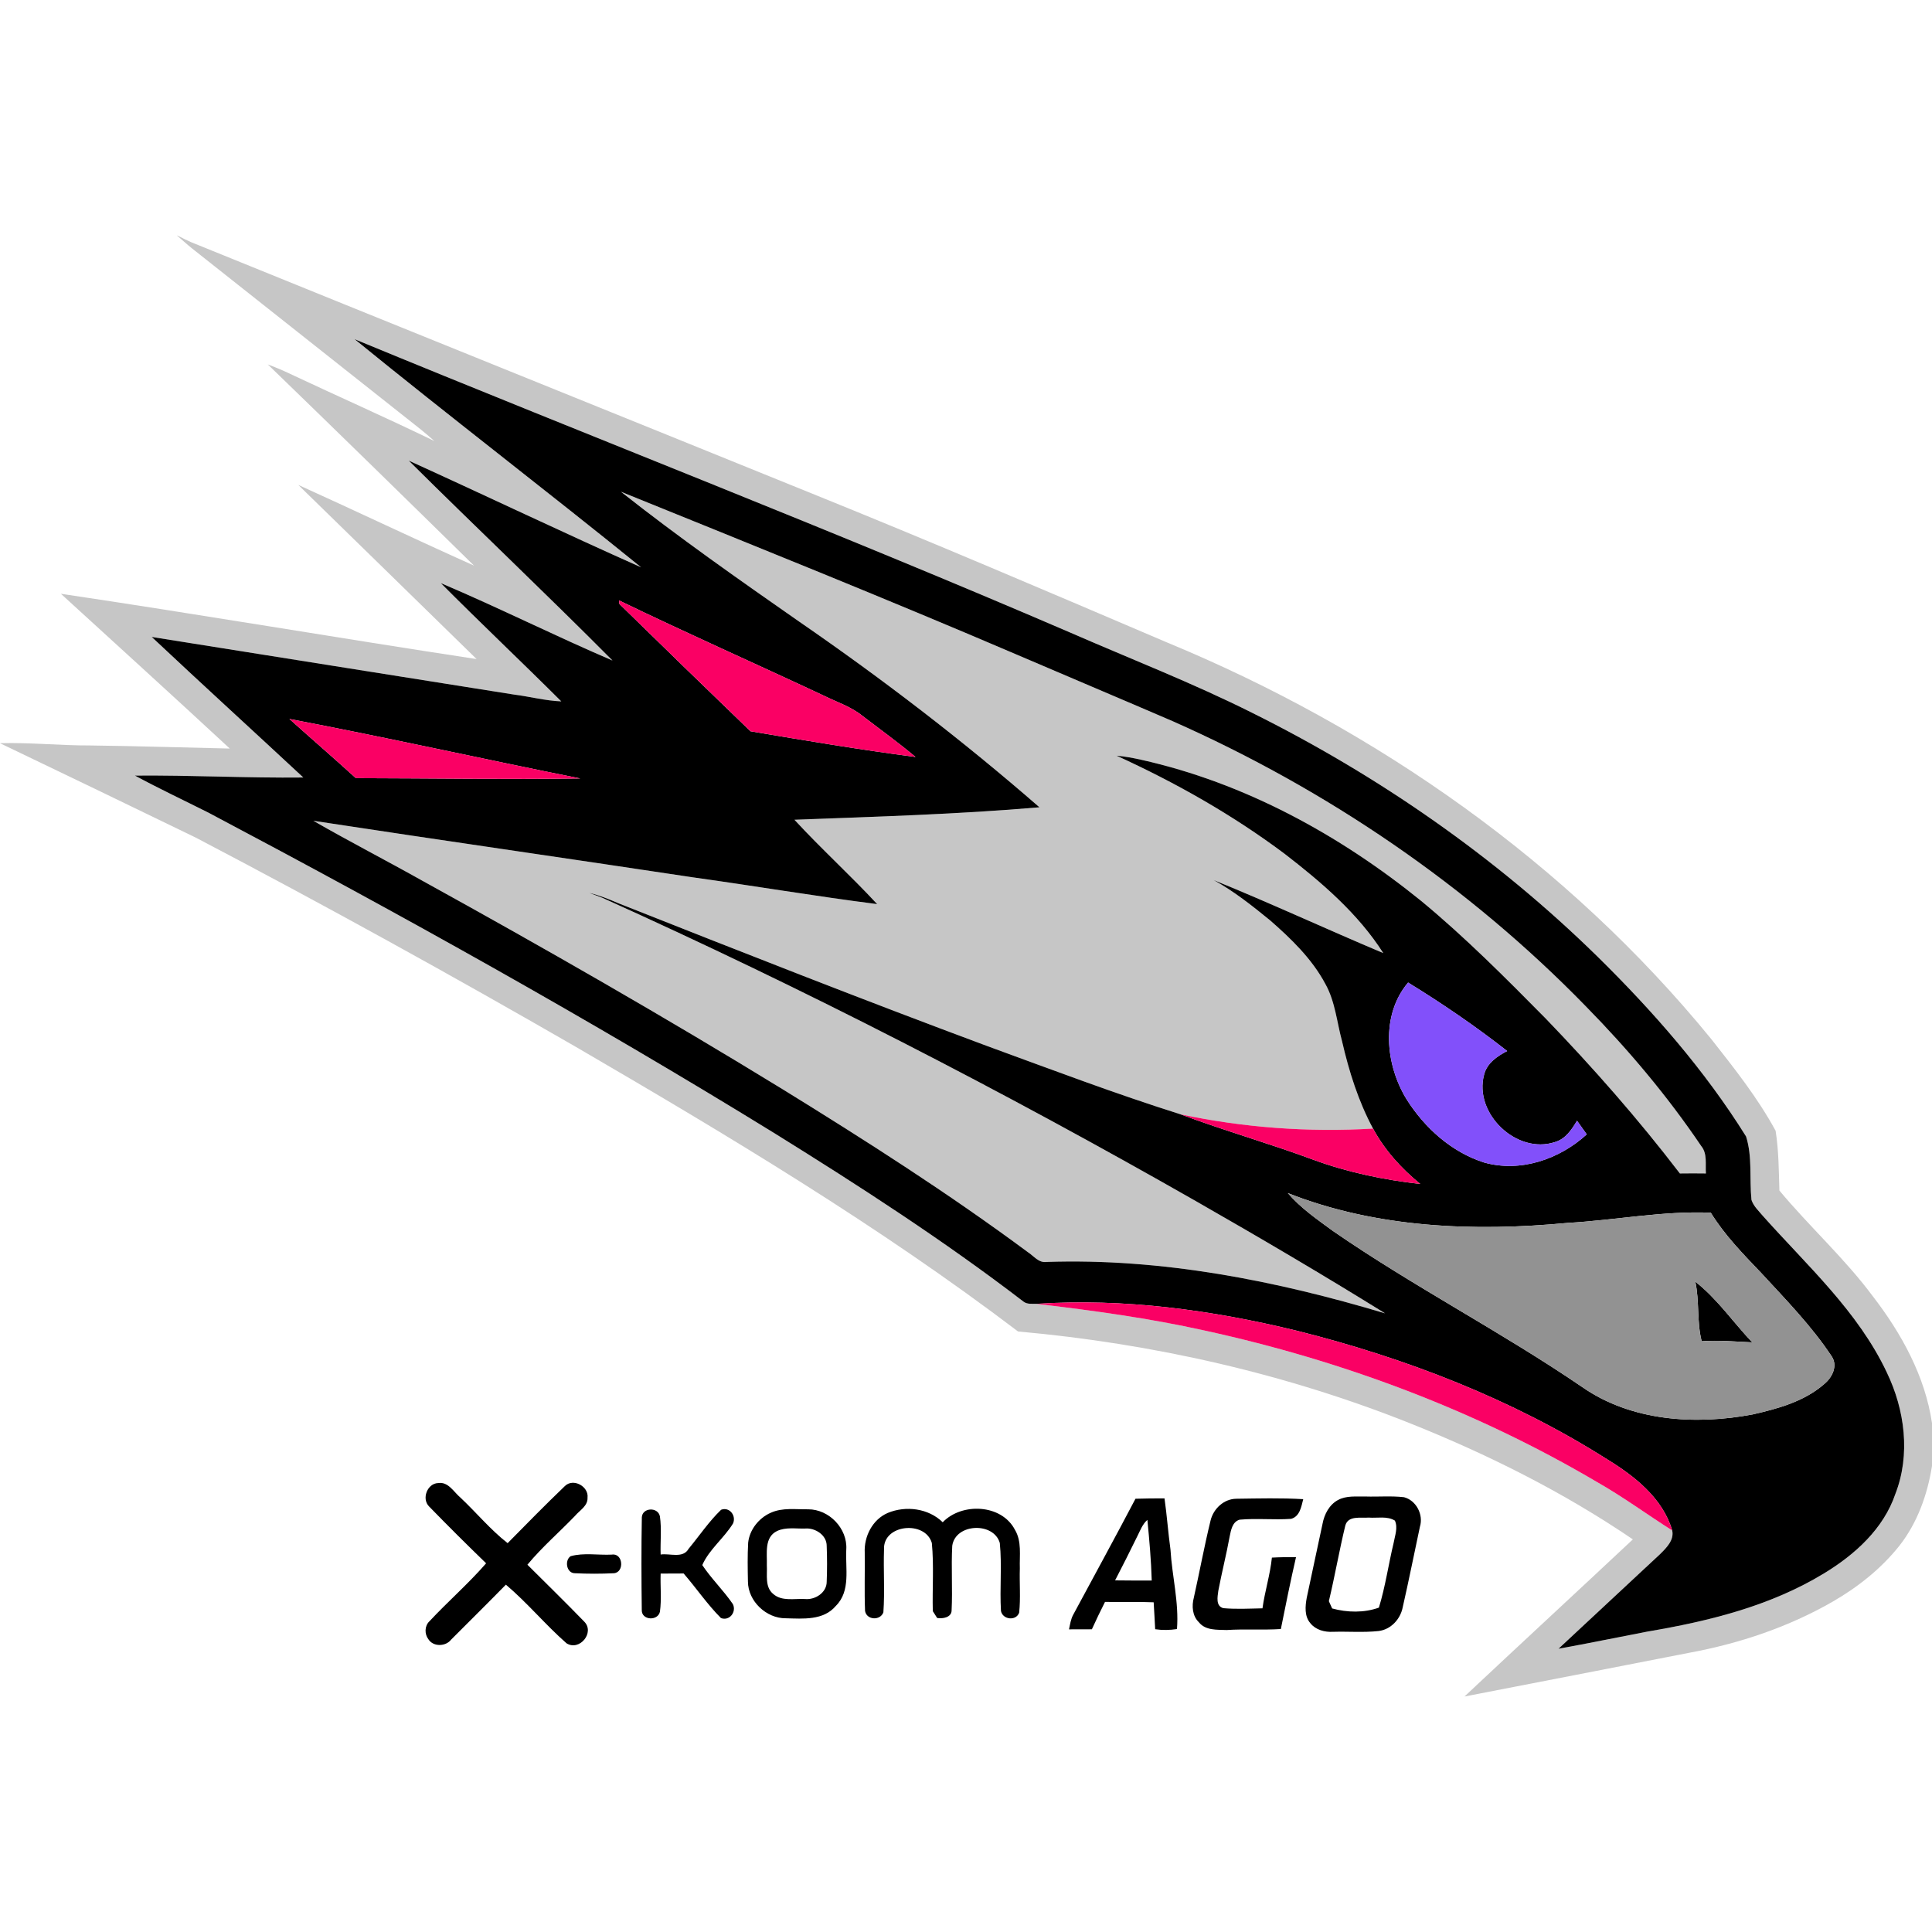 <?xml version="1.0" encoding="UTF-8" standalone="no"?>
<svg
   xmlns:dc="http://purl.org/dc/elements/1.1/"
   xmlns:cc="http://creativecommons.org/ns#"
   xmlns:rdf="http://www.w3.org/1999/02/22-rdf-syntax-ns#"
   xmlns:svg="http://www.w3.org/2000/svg"
   xmlns="http://www.w3.org/2000/svg"
   xmlns:sodipodi="http://sodipodi.sourceforge.net/DTD/sodipodi-0.dtd"
   xmlns:inkscape="http://www.inkscape.org/namespaces/inkscape"
   width="64"
   height="64"
   viewBox="0 0 48 48"
   version="1.1"
   id="svg100"
   sodipodi:docname="ago.svg"
   inkscape:version="0.92.3 (2405546, 2018-03-11)">
  <defs
     id="defs104" />
  <sodipodi:namedview
     pagecolor="#ffffff"
     bordercolor="#666666"
     borderopacity="1"
     objecttolerance="10"
     gridtolerance="10"
     guidetolerance="10"
     inkscape:pageopacity="0"
     inkscape:pageshadow="2"
     inkscape:window-width="1920"
     inkscape:window-height="1017"
     id="namedview102"
     showgrid="false"
     units="px"
     inkscape:pagecheckerboard="true"
     inkscape:zoom="0.49528625"
     inkscape:cx="456.03602"
     inkscape:cy="196.70254"
     inkscape:window-x="-8"
     inkscape:window-y="-8"
     inkscape:window-maximized="1"
     inkscape:current-layer="svg100" />
  <g
     id="#c6c6c6ff"
     transform="matrix(0.08,0,0,0.08,5.0000001e-7,5.852)">
    <path
       d="m 54.97,0 h 0.13 c 1.36,0.71 2.74,1.38 4.13,2.01 64.28,26.12 128.65,52.03 192.95,78.12 36.98,14.93 73.64,30.61 110.32,46.27 64.96,26.85 124.36,68.53 168.94,123.13 7.17,9.11 14.45,18.28 19.99,28.49 0.97,6.13 0.99,12.37 1.18,18.57 9.34,11.21 20.26,21.06 28.99,32.8 8.92,11.56 16.23,24.81 18.4,39.42 v 13.29 c -1.4,8.89 -4.54,17.69 -10.14,24.81 -5.65,7.09 -12.85,12.82 -20.68,17.33 -13.73,7.9 -28.96,13.01 -44.51,15.88 -23.29,4.54 -46.57,9.1 -69.86,13.59 17.38,-16.32 34.9,-32.49 52.29,-48.79 C 485.75,390.4 462.54,378.75 438.61,369.15 399.53,353.48 358.05,344.1 316.16,340.35 272.79,307.42 225.95,279.41 178.95,252.03 140.01,229.58 100.65,207.86 60.84,187 40.59,177.16 20.3,167.39 0,157.66 c 9.35,-0.26 18.66,0.73 28.01,0.7 14.45,0.18 28.9,0.64 43.35,0.96 -17.38,-16.13 -34.96,-32.06 -52.45,-48.07 43.08,6.4 86.04,13.74 129.1,20.28 -18.47,-18.02 -36.89,-36.09 -55.38,-54.09 18.23,8.26 36.3,16.88 54.57,25.06 -21.27,-20.89 -42.6,-41.73 -64.02,-62.47 2.39,0.88 4.73,1.88 7.03,2.98 14.86,6.99 29.89,13.62 44.67,20.8 -2.76,-2.5 -5.68,-4.79 -8.61,-7.08 C 104.11,39.19 81.95,21.64 59.78,4.11 58.12,2.8 56.58,1.36 54.97,0 m 55.16,32.19 c 29.4,23.94 59.54,46.99 88.99,70.85 -24.18,-10.76 -48.08,-22.19 -72.18,-33.14 20.97,20.82 42.46,41.13 63.29,62.09 -17.92,-7.67 -35.37,-16.44 -53.31,-24.04 12.31,12.39 25.02,24.38 37.39,36.72 -4.97,-0.2 -9.79,-1.5 -14.71,-2.12 -37.5,-5.96 -74.99,-11.9 -112.48,-17.89 15.59,14.66 31.42,29.07 47.08,43.65 -17.45,0.19 -34.87,-0.75 -52.31,-0.6 7.5,4.05 15.22,7.69 22.85,11.52 59.49,31.47 118.36,64.2 175.69,99.5 26.47,16.45 52.7,33.38 77.44,52.36 1.15,0.88 2.69,0.63 4.05,0.68 17.46,2.08 34.97,4.45 52.17,8.29 42.7,9.3 84.18,24.82 121.86,47.04 8.07,4.58 15.55,10.09 23.37,15.05 0.66,3.03 -1.85,5.44 -3.8,7.38 -10.51,9.78 -21.02,19.55 -31.51,29.35 9.3,-1.67 18.55,-3.6 27.83,-5.37 18.94,-3.2 38.03,-7.93 54.6,-18.02 9.56,-5.79 18.49,-13.82 22.18,-24.68 4.76,-12.23 2.95,-26.1 -2.65,-37.73 -8.93,-18.97 -24.76,-33.2 -38.48,-48.6 -1.3,-1.57 -2.93,-3.03 -3.56,-5 -0.67,-6.54 0.33,-13.39 -1.68,-19.7 C 529.43,259.22 513.34,240.87 496.1,223.91 464.7,193.13 428.14,167.74 388.79,148.18 370.42,138.98 351.25,131.54 332.44,123.33 258.88,91.64 184.16,62.75 110.13,32.19 Z"
       id="path59"
       inkscape:connector-curvature="0"
       style="opacity:1;fill:#c6c6c6" />
    <path
       d="m 192.83,79.56 c 41.13,16.66 82.32,33.19 123.12,50.67 16.04,6.88 32.13,13.65 48.16,20.56 47.85,21.18 91.95,51.13 128.47,88.67 13.12,13.37 25.25,27.77 35.75,43.3 1.97,2.39 1.24,5.67 1.46,8.52 -2.7,-0.04 -5.4,-0.04 -8.09,0 -12.93,-16.91 -27.01,-32.9 -41.77,-48.22 -12.42,-12.57 -24.92,-25.14 -38.56,-36.41 -25.4,-20.57 -54.92,-36.7 -86.98,-43.85 -2.52,-0.56 -5.05,-1.04 -7.62,-1.26 18.34,8.37 36.01,18.36 52.16,30.45 11.48,8.86 22.8,18.52 30.66,30.85 -17.61,-7.4 -34.95,-15.47 -52.64,-22.66 6.26,3.46 11.9,7.93 17.44,12.45 6.59,5.75 13.04,11.98 17.21,19.78 3.07,5.49 3.57,11.89 5.2,17.86 2.15,9.35 5.06,18.59 9.61,27.07 -20.02,1.2 -40.17,-0.28 -59.79,-4.43 -20.24,-6.38 -40.12,-13.92 -60.06,-21.21 -38.39,-14.28 -76.5,-29.29 -114.59,-44.37 -2.91,-1.25 -5.85,-2.45 -8.94,-3.17 1.34,0.51 2.7,0.98 4.04,1.51 62.92,28.35 124.33,59.98 184.27,94.17 19.79,11.31 39.45,22.86 58.81,34.88 -34.06,-10.2 -69.48,-17.17 -105.19,-15.96 -2.41,0.34 -3.91,-1.87 -5.72,-3.02 -24.54,-18.2 -50.32,-34.66 -76.31,-50.69 -36.61,-22.45 -73.89,-43.78 -111.49,-64.53 -11.32,-6.36 -22.88,-12.3 -34.13,-18.77 39.23,5.99 78.52,11.62 117.77,17.55 19.13,2.66 38.18,5.89 57.33,8.33 -8.31,-8.97 -17.4,-17.2 -25.69,-26.2 25.38,-0.96 50.78,-1.69 76.09,-3.87 -23.73,-20.67 -48.74,-39.84 -74.66,-57.69 -18.71,-13.05 -37.41,-26.16 -55.32,-40.31 z"
       id="path61"
       inkscape:connector-curvature="0"
       style="opacity:1;fill:#c6c6c6" />
  </g>
  <g
     id="#000000ff"
     transform="matrix(0.08,0,0,0.08,5.0000001e-7,5.852)">
    <path
       d="m 110.13,32.19 c 74.03,30.56 148.75,59.45 222.31,91.14 18.81,8.21 37.98,15.65 56.35,24.85 39.35,19.56 75.91,44.95 107.31,75.73 17.24,16.96 33.33,35.31 46.15,55.87 2.01,6.31 1.01,13.16 1.68,19.7 0.63,1.97 2.26,3.43 3.56,5 13.72,15.4 29.55,29.63 38.48,48.6 5.6,11.63 7.41,25.5 2.65,37.73 -3.69,10.86 -12.62,18.89 -22.18,24.68 -16.57,10.09 -35.66,14.82 -54.6,18.02 -9.28,1.77 -18.53,3.7 -27.83,5.37 10.49,-9.8 21,-19.57 31.51,-29.35 1.95,-1.94 4.46,-4.35 3.8,-7.38 -2.95,-10.07 -11.74,-16.92 -20.32,-22.17 -29.48,-18.65 -62.43,-31.39 -96.19,-39.84 -26.39,-6.44 -53.7,-10.16 -80.89,-8.37 -1.36,-0.05 -2.9,0.2 -4.05,-0.68 -24.74,-18.98 -50.97,-35.91 -77.44,-52.36 -57.33,-35.3 -116.2,-68.03 -175.69,-99.5 -7.63,-3.83 -15.35,-7.47 -22.85,-11.52 17.44,-0.15 34.86,0.79 52.31,0.6 -15.66,-14.58 -31.49,-28.99 -47.08,-43.65 37.49,5.99 74.98,11.93 112.48,17.89 4.92,0.62 9.74,1.92 14.71,2.12 -12.37,-12.34 -25.08,-24.33 -37.39,-36.72 17.94,7.6 35.39,16.37 53.31,24.04 -20.83,-20.96 -42.32,-41.27 -63.29,-62.09 24.1,10.95 48,22.38 72.18,33.14 C 169.67,79.18 139.53,56.13 110.13,32.19 m 82.7,47.37 c 17.91,14.15 36.61,27.26 55.32,40.31 25.92,17.85 50.93,37.02 74.66,57.69 -25.31,2.18 -50.71,2.91 -76.09,3.87 8.29,9 17.38,17.23 25.69,26.2 -19.15,-2.44 -38.2,-5.67 -57.33,-8.33 -39.25,-5.93 -78.54,-11.56 -117.77,-17.55 11.25,6.47 22.81,12.41 34.13,18.77 37.6,20.75 74.88,42.08 111.49,64.53 25.99,16.03 51.77,32.49 76.31,50.69 1.81,1.15 3.31,3.36 5.72,3.02 35.71,-1.21 71.13,5.76 105.19,15.96 -19.36,-12.02 -39.02,-23.57 -58.81,-34.88 -59.94,-34.19 -121.35,-65.82 -184.27,-94.17 -1.34,-0.53 -2.7,-1 -4.04,-1.51 3.09,0.72 6.03,1.92 8.94,3.17 38.09,15.08 76.2,30.09 114.59,44.37 19.94,7.29 39.82,14.83 60.06,21.21 13.66,5.09 27.72,9.09 41.4,14.16 10.64,3.9 21.82,6.21 33.07,7.48 -5.89,-4.8 -11.05,-10.49 -14.68,-17.21 -4.55,-8.48 -7.46,-17.72 -9.61,-27.07 -1.63,-5.97 -2.13,-12.37 -5.2,-17.86 -4.17,-7.8 -10.62,-14.03 -17.21,-19.78 -5.54,-4.52 -11.18,-8.99 -17.44,-12.45 17.69,7.19 35.03,15.26 52.64,22.66 -7.86,-12.33 -19.18,-21.99 -30.66,-30.85 -16.15,-12.09 -33.82,-22.08 -52.16,-30.45 2.57,0.22 5.1,0.7 7.62,1.26 32.06,7.15 61.58,23.28 86.98,43.85 13.64,11.27 26.14,23.84 38.56,36.41 14.76,15.32 28.84,31.31 41.77,48.22 2.69,-0.04 5.39,-0.04 8.09,0 -0.22,-2.85 0.51,-6.13 -1.46,-8.52 -10.5,-15.53 -22.63,-29.93 -35.75,-43.3 -36.52,-37.54 -80.62,-67.49 -128.47,-88.67 -16.03,-6.91 -32.12,-13.68 -48.16,-20.56 -40.8,-17.48 -81.99,-34.01 -123.12,-50.67 m -0.45,34.87 c 13.52,13.22 27.09,26.41 40.69,39.52 17.03,2.88 34.12,5.74 51.26,7.98 -5.32,-4.46 -10.95,-8.51 -16.45,-12.73 -3.56,-2.89 -7.98,-4.3 -12.04,-6.31 -21.17,-9.92 -42.56,-19.4 -63.61,-29.58 0.04,0.28 0.12,0.84 0.15,1.12 m -102.5,35.7 c 6.85,6.16 13.83,12.17 20.64,18.38 23.23,0.05 46.47,0.41 69.7,0.1 -30.14,-6.01 -60.15,-12.75 -90.34,-18.48 m 347.42,81.86 c -8.56,10.13 -7.08,25.52 -0.46,36.27 5.58,8.86 13.95,16.39 24.04,19.61 11.3,3.18 23.43,-0.99 31.9,-8.73 -1.02,-1.41 -2.02,-2.83 -3.02,-4.24 -1.65,2.75 -3.57,5.7 -6.85,6.63 -11.88,3.95 -25.29,-8.87 -22.01,-20.94 0.9,-3.59 4.09,-5.74 7.17,-7.33 -9.82,-7.7 -20.14,-14.74 -30.77,-21.27 m -37.36,65.38 c 4,4.67 9.12,8.18 14.05,11.79 25.06,17.3 52.23,31.28 77.38,48.45 15.26,10.63 35.16,11.86 52.95,8.5 7.85,-1.79 16.09,-4.04 22.26,-9.48 2.41,-1.97 4.21,-5.56 2.32,-8.47 -6.28,-9.51 -14.29,-17.67 -21.98,-26.02 -5.61,-5.86 -11.33,-11.73 -15.62,-18.67 -14.89,-0.62 -29.58,2.32 -44.39,3.16 -29.17,2.77 -59.43,1.61 -86.97,-9.26 z"
       id="path64"
       inkscape:connector-curvature="0"
       style="opacity:1;fill:#000000" />
    <path
       d="m 526.5,324.89 c 6.81,5.31 11.75,12.61 17.67,18.84 -5.23,-0.23 -10.47,-0.73 -15.7,-0.35 -1.54,-5.99 -0.65,-12.39 -1.97,-18.49 z"
       id="path66"
       inkscape:connector-curvature="0"
       style="opacity:1;fill:#000000" />
    <path
       d="m 133.26,394.7 c -2.4,-2.38 -0.56,-7.17 2.8,-7.27 3.17,-0.5 4.86,2.79 6.96,4.54 4.93,4.64 9.29,9.95 14.63,14.12 5.87,-5.96 11.74,-11.94 17.78,-17.73 2.6,-2.57 7.48,0.12 7.03,3.64 0.12,2.52 -2.4,3.86 -3.84,5.57 -4.9,5.1 -10.31,9.76 -14.83,15.22 5.9,5.87 11.86,11.7 17.65,17.67 3.36,3.38 -1.45,9.25 -5.49,6.74 -6.56,-5.76 -12.17,-12.57 -18.84,-18.22 -5.62,5.74 -11.34,11.38 -17,17.06 -1.68,2.19 -5.54,2.31 -7.06,-0.1 -1.24,-1.6 -1.21,-4.12 0.28,-5.55 5.73,-6.15 12.12,-11.69 17.64,-18.04 -5.99,-5.8 -11.9,-11.67 -17.71,-17.65 z"
       id="path68"
       inkscape:connector-curvature="0"
       style="opacity:1;fill:#000000" />
    <path
       d="m 352.63,392.3 c 3,-0.09 6.01,-0.12 9.02,-0.11 0.75,5.27 1.12,10.59 1.85,15.87 0.49,8.26 2.67,16.41 2.02,24.71 -2.25,0.34 -4.52,0.39 -6.77,0.05 -0.13,-2.79 -0.31,-5.57 -0.47,-8.36 -5.04,-0.21 -10.08,-0.05 -15.11,-0.12 -1.43,2.8 -2.77,5.64 -4.08,8.5 -2.37,0.02 -4.74,0.03 -7.1,0.02 0.33,-1.54 0.54,-3.14 1.31,-4.55 6.44,-12 13,-23.94 19.33,-36.01 m 0.53,11.73 c -2.24,4.56 -4.51,9.11 -6.86,13.62 3.79,0.06 7.59,0.05 11.38,0.04 -0.18,-6.29 -0.74,-12.56 -1.35,-18.83 -1.56,1.36 -2.25,3.37 -3.17,5.17 z"
       id="path70"
       inkscape:connector-curvature="0"
       style="opacity:1;fill:#000000" />
    <path
       d="m 375.95,399.07 c 0.89,-3.68 4.13,-6.73 8.01,-6.77 6.92,-0.09 13.86,-0.28 20.77,0.13 -0.6,2.32 -1.05,5.36 -3.76,6.11 -5.32,0.38 -10.67,-0.23 -15.99,0.26 -2.26,0.65 -2.68,3.22 -3.09,5.19 -1.03,5.66 -2.46,11.24 -3.53,16.89 -0.24,1.84 -0.87,4.74 1.55,5.4 4.04,0.36 8.1,0.13 12.16,0.05 0.74,-5.3 2.38,-10.42 2.93,-15.75 2.49,-0.14 4.99,-0.17 7.49,-0.14 -1.71,7.41 -3.21,14.87 -4.71,22.32 -5.6,0.36 -11.21,-0.06 -16.8,0.31 -2.97,-0.12 -6.59,0.19 -8.64,-2.4 -2.06,-1.98 -2.28,-5.06 -1.58,-7.68 1.78,-7.96 3.25,-15.99 5.19,-23.92 z"
       id="path72"
       inkscape:connector-curvature="0"
       style="opacity:1;fill:#000000" />
    <path
       d="m 415.51,392.7 c 2.61,-1.42 5.66,-1.04 8.51,-1.1 4,0.13 8.02,-0.24 12.01,0.22 3.81,1 6.09,5.44 4.94,9.16 -1.79,8.33 -3.44,16.7 -5.34,25.01 -0.72,3.71 -3.67,6.92 -7.5,7.39 -4.71,0.5 -9.46,0.1 -14.18,0.24 -2.57,0.14 -5.33,-0.58 -6.99,-2.65 -1.9,-2.17 -1.62,-5.29 -1.14,-7.92 1.67,-7.66 3.23,-15.34 4.91,-22.99 0.55,-2.95 2.07,-5.88 4.78,-7.36 m 2.28,7.95 c -1.88,7.78 -3.24,15.68 -5.1,23.46 0.26,0.57 0.76,1.7 1.02,2.26 4.68,1.28 9.92,1.4 14.52,-0.26 2.02,-6.57 2.96,-13.4 4.57,-20.07 0.39,-2.27 1.4,-4.7 0.4,-6.95 -2.42,-1.5 -5.47,-0.73 -8.15,-0.94 -2.49,0.21 -6.4,-0.72 -7.26,2.5 z"
       id="path74"
       inkscape:connector-curvature="0"
       style="opacity:1;fill:#000000" />
    <path
       d="m 199.33,398.01 c 0.21,-3.01 5.01,-3.21 5.61,-0.25 0.57,3.91 0.09,7.91 0.23,11.86 2.85,-0.44 6.92,1.34 8.68,-1.78 3.35,-4.04 6.3,-8.47 10.1,-12.12 2.62,-0.99 4.76,1.86 3.7,4.25 -2.79,4.56 -7.43,8.08 -9.55,12.93 2.85,4.28 6.61,7.88 9.5,12.12 1.19,2.43 -1.03,5.32 -3.69,4.34 -4.26,-4.26 -7.66,-9.3 -11.6,-13.85 -2.38,0.01 -4.76,0.02 -7.14,0.03 -0.14,3.94 0.32,7.93 -0.22,11.84 -0.65,2.97 -5.7,2.68 -5.64,-0.48 -0.12,-9.63 -0.16,-19.27 0.02,-28.89 z"
       id="path76"
       inkscape:connector-curvature="0"
       style="opacity:1;fill:#000000" />
    <path
       d="m 239.39,396.64 c 3.63,-1.64 7.73,-1.01 11.6,-1.06 6.49,-0.02 12.25,5.97 11.83,12.48 -0.32,5.87 1.44,12.88 -3.24,17.51 -3.83,4.58 -10.19,3.98 -15.54,3.85 -6.04,0.06 -11.72,-5.29 -11.76,-11.38 -0.08,-4.04 -0.16,-8.07 0.07,-12.1 0.43,-4.04 3.34,-7.69 7.04,-9.3 m 1.92,5.69 c -4.04,1.97 -3.03,6.98 -3.16,10.64 0.18,2.99 -0.68,6.73 1.99,8.91 2.7,2.36 6.56,1.38 9.83,1.56 3.15,0.33 6.76,-1.95 6.77,-5.34 0.15,-3.71 0.15,-7.42 0,-11.12 0.04,-3.4 -3.57,-5.7 -6.72,-5.43 -2.89,0.09 -6.02,-0.5 -8.71,0.78 z"
       id="path78"
       inkscape:connector-curvature="0"
       style="opacity:1;fill:#000000" />
    <path
       d="m 275.69,396.71 c 5.63,-2.34 12.63,-1.46 17.08,2.89 5.94,-6.17 18.25,-5.66 22.41,2.31 2.2,3.64 1.4,8.02 1.54,12.05 -0.15,4.57 0.28,9.16 -0.21,13.71 -0.92,2.65 -5.09,2.23 -5.65,-0.51 -0.42,-7.03 0.34,-14.11 -0.36,-21.12 -1.88,-6.6 -13.76,-6.13 -14.77,0.86 -0.36,6.68 0.13,13.39 -0.2,20.07 -0.01,2.2 -2.79,2.66 -4.49,2.36 -0.34,-0.53 -1.02,-1.59 -1.35,-2.12 -0.18,-7.05 0.38,-14.15 -0.3,-21.17 -2.05,-7.07 -15.22,-5.85 -14.85,2.01 -0.22,6.5 0.27,13.03 -0.2,19.52 -0.93,2.63 -5.19,2.46 -5.69,-0.42 -0.24,-6.04 -0.02,-12.09 -0.1,-18.13 -0.25,-5.01 2.41,-10.27 7.14,-12.31 z"
       id="path80"
       inkscape:connector-curvature="0"
       style="opacity:1;fill:#000000" />
    <path
       d="m 177.22,410.14 c 4.03,-1.14 8.56,-0.28 12.78,-0.49 3.51,-0.57 4,5.48 0.66,5.78 -4.06,0.2 -8.14,0.2 -12.19,0 -2.58,-0.05 -3.18,-4.05 -1.25,-5.29 z"
       id="path82"
       inkscape:connector-curvature="0"
       style="opacity:1;fill:#000000" />
  </g>
  <g
     id="#fa0064ff"
     transform="matrix(0.08,0,0,0.08,5.0000001e-7,5.852)">
    <path
       d="m 192.38,114.43 c -0.03,-0.28 -0.11,-0.84 -0.15,-1.12 21.05,10.18 42.44,19.66 63.61,29.58 4.06,2.01 8.48,3.42 12.04,6.31 5.5,4.22 11.13,8.27 16.45,12.73 -17.14,-2.24 -34.23,-5.1 -51.26,-7.98 -13.6,-13.11 -27.17,-26.3 -40.69,-39.52 z"
       id="path85"
       inkscape:connector-curvature="0"
       style="opacity:1;fill:#fa0064" />
    <path
       d="m 89.88,150.13 c 30.19,5.73 60.2,12.47 90.34,18.48 -23.23,0.31 -46.47,-0.05 -69.7,-0.1 -6.81,-6.21 -13.79,-12.22 -20.64,-18.38 z"
       id="path87"
       inkscape:connector-curvature="0"
       style="opacity:1;fill:#fa0064" />
    <path
       d="m 366.62,272.91 c 19.62,4.15 39.77,5.63 59.79,4.43 3.63,6.72 8.79,12.41 14.68,17.21 -11.25,-1.27 -22.43,-3.58 -33.07,-7.48 C 394.34,282 380.28,278 366.62,272.91 Z"
       id="path89"
       inkscape:connector-curvature="0"
       style="opacity:1;fill:#fa0064" />
    <path
       d="m 321.92,331.77 c 27.19,-1.79 54.5,1.93 80.89,8.37 33.76,8.45 66.71,21.19 96.19,39.84 8.58,5.25 17.37,12.1 20.32,22.17 -7.82,-4.96 -15.3,-10.47 -23.37,-15.05 -37.68,-22.22 -79.16,-37.74 -121.86,-47.04 -17.2,-3.84 -34.71,-6.21 -52.17,-8.29 z"
       id="path91"
       inkscape:connector-curvature="0"
       style="opacity:1;fill:#fa0064" />
  </g>
  <g
     id="#8250faff"
     transform="matrix(0.08,0,0,0.08,5.0000001e-7,5.852)">
    <path
       d="m 437.3,231.99 c 10.63,6.53 20.95,13.57 30.77,21.27 -3.08,1.59 -6.27,3.74 -7.17,7.33 -3.28,12.07 10.13,24.89 22.01,20.94 3.28,-0.93 5.2,-3.88 6.85,-6.63 1,1.41 2,2.83 3.02,4.24 -8.47,7.74 -20.6,11.91 -31.9,8.73 -10.09,-3.22 -18.46,-10.75 -24.04,-19.61 -6.62,-10.75 -8.1,-26.14 0.46,-36.27 z"
       id="path94"
       inkscape:connector-curvature="0"
       style="opacity:1;fill:#8250fa" />
  </g>
  <g
     id="#929292ff"
     transform="matrix(0.08,0,0,0.08,5.0000001e-7,5.852)">
    <path
       d="m 399.94,297.37 c 27.54,10.87 57.8,12.03 86.97,9.26 14.81,-0.84 29.5,-3.78 44.39,-3.16 4.29,6.94 10.01,12.81 15.62,18.67 7.69,8.35 15.7,16.51 21.98,26.02 1.89,2.91 0.09,6.5 -2.32,8.47 -6.17,5.44 -14.41,7.69 -22.26,9.48 -17.79,3.36 -37.69,2.13 -52.95,-8.5 -25.15,-17.17 -52.32,-31.15 -77.38,-48.45 -4.93,-3.61 -10.05,-7.12 -14.05,-11.79 m 126.56,27.52 c 1.32,6.1 0.43,12.5 1.97,18.49 5.23,-0.38 10.47,0.12 15.7,0.35 -5.92,-6.23 -10.86,-13.53 -17.67,-18.84 z"
       id="path97"
       inkscape:connector-curvature="0"
       style="opacity:1;fill:#929292" />
  </g>
</svg>
